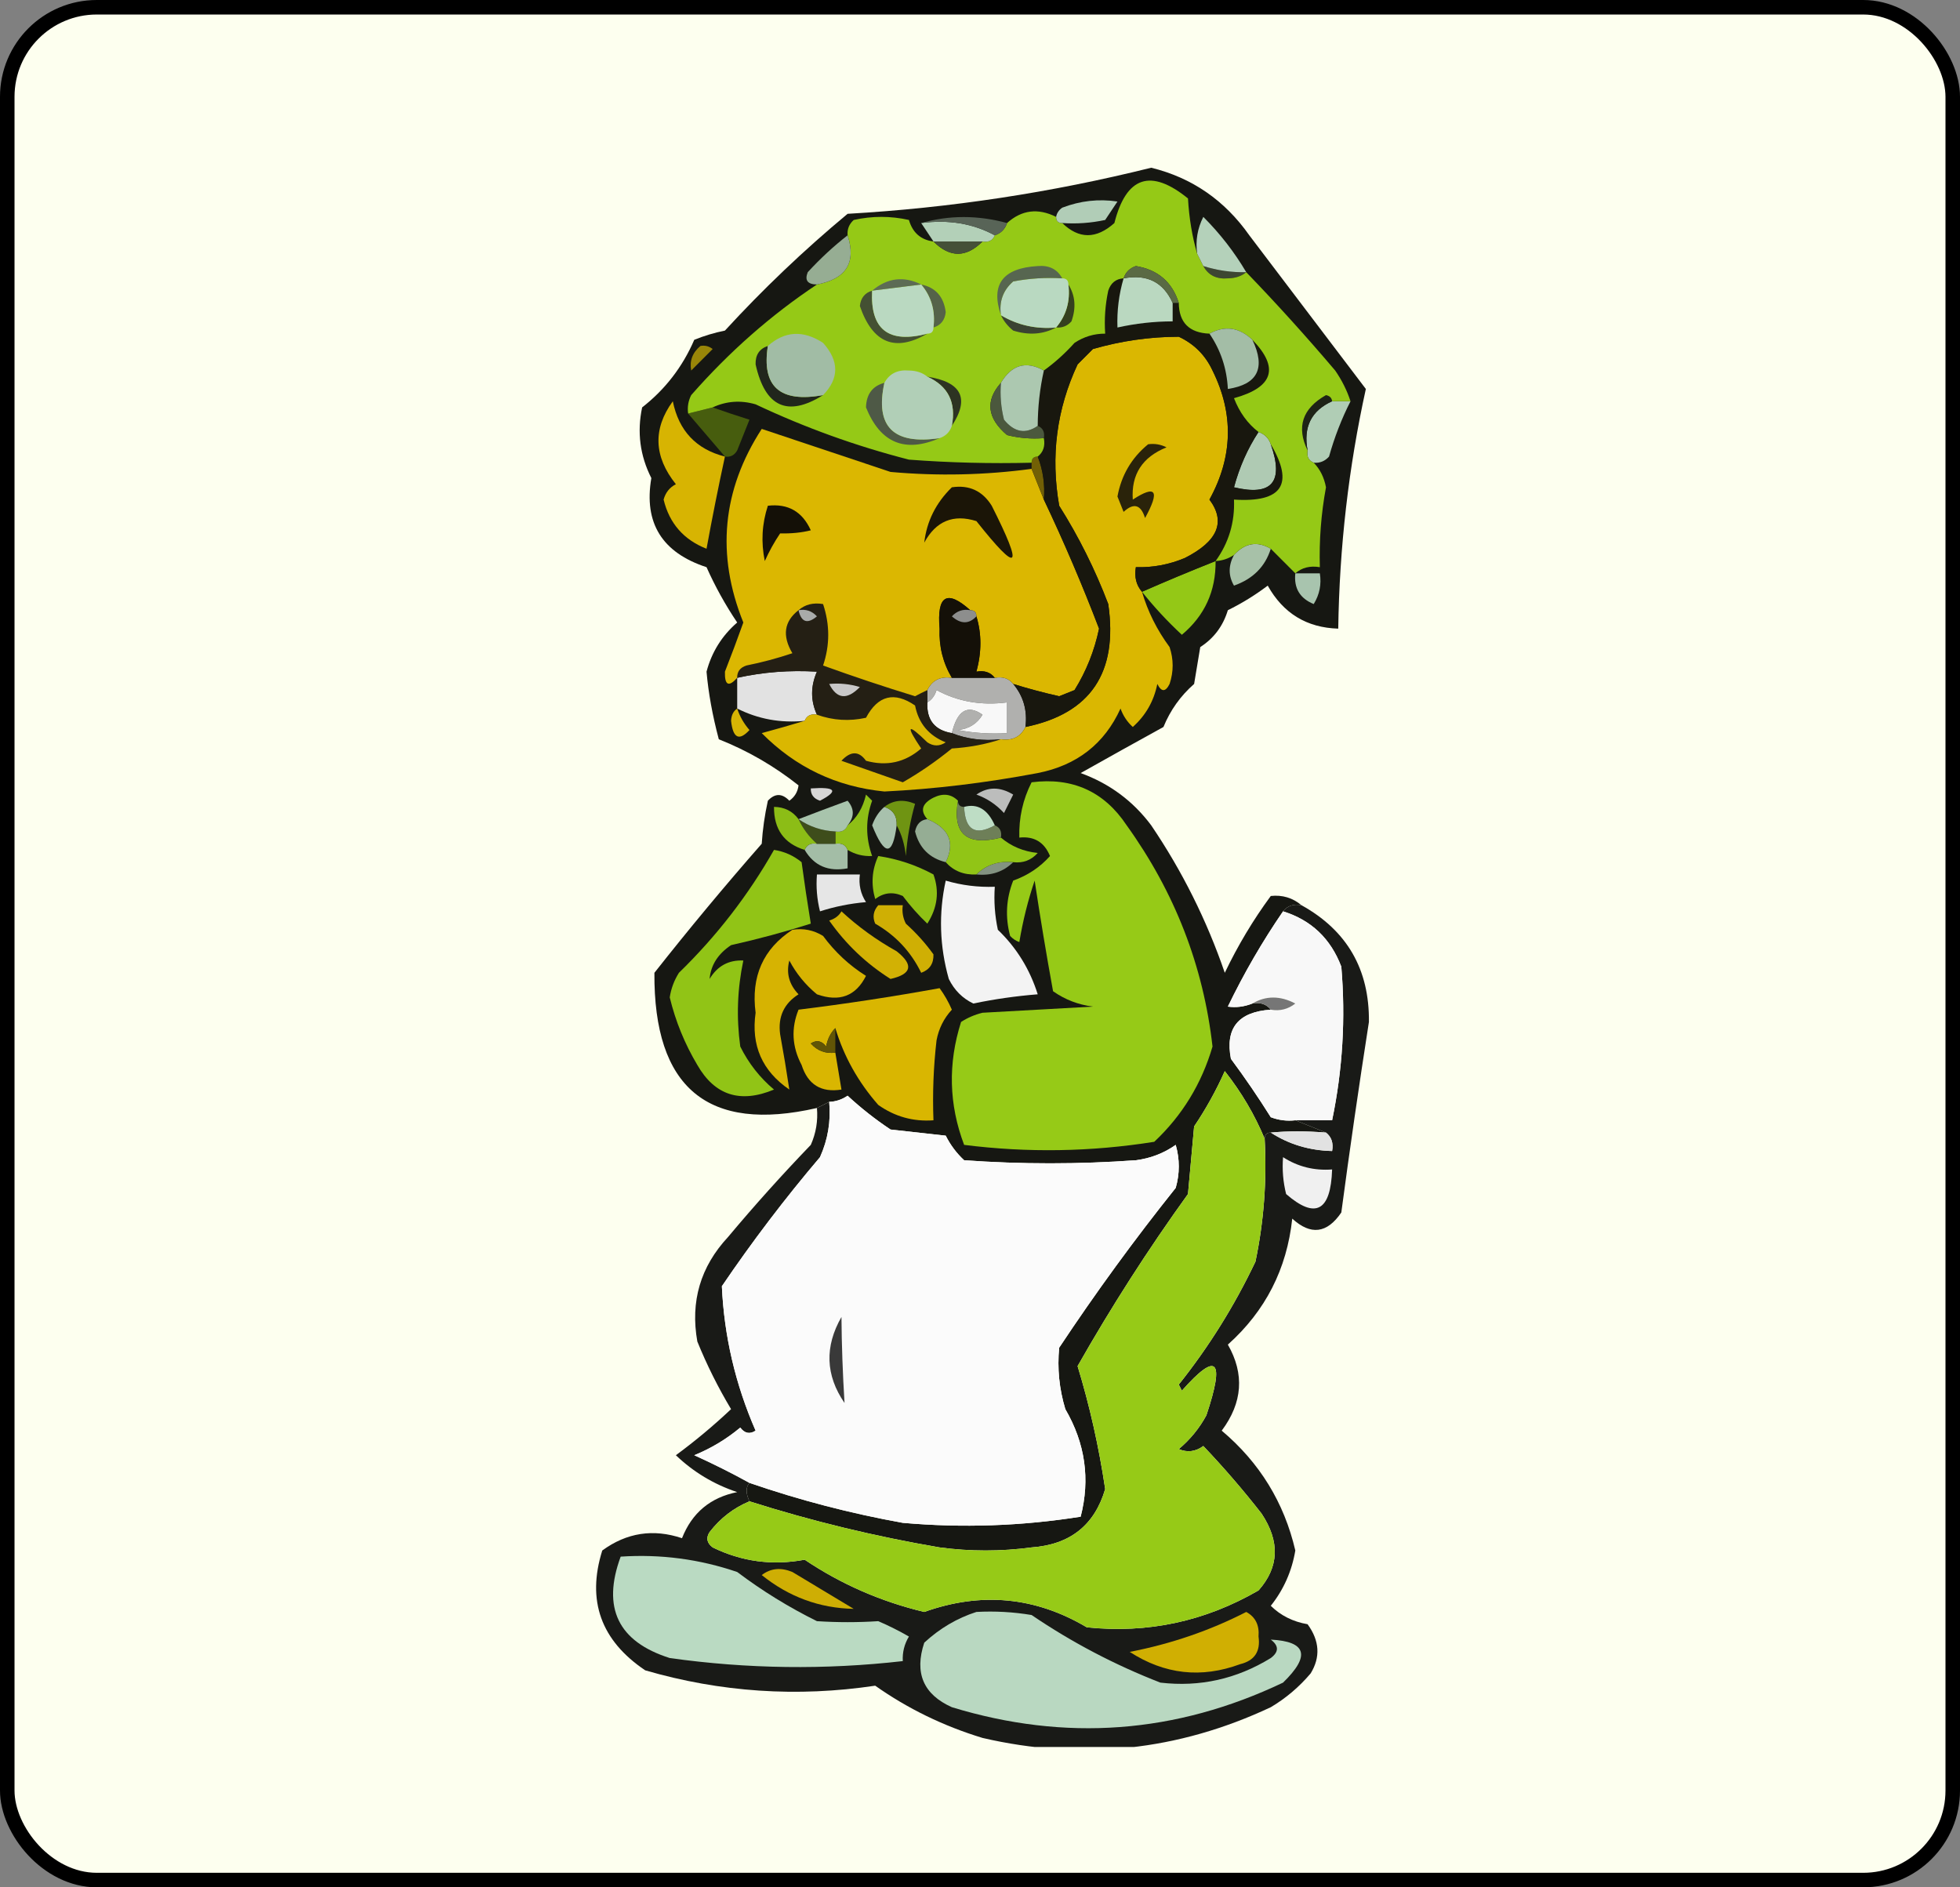<svg width="405" height="390" viewBox="0 0 405 390" fill="none" xmlns="http://www.w3.org/2000/svg">
<rect x="0" y="0" width="405" height="390" fill="#808080" stroke="none"/>
<rect x="1.5" y="1.5" width="402" height="387" rx="18.5" fill="#FDFFEF" stroke="black" stroke-width="3"/>
<g clip-path="url(#clip0_578_5252)">
<path opacity="0.999" fill-rule="evenodd" clip-rule="evenodd" d="M268.922 187.052C267.286 186.751 266.019 187.174 265.12 188.322C260.853 194.536 257.051 201.098 253.715 208.006C255.386 208.254 257.077 208.042 258.784 207.371C260.42 207.07 261.687 207.493 262.586 208.641C255.87 209.084 253.124 212.471 254.348 218.801C257.25 222.712 259.997 226.734 262.586 230.865C264.224 231.488 265.915 231.7 267.655 231.5C269.768 232.347 271.879 233.193 273.991 234.04C269.875 233.707 266.073 233.707 262.586 234.04C261.74 234.04 261.318 234.463 261.318 235.31C259.262 230.357 256.517 225.7 253.081 221.341C251.29 225.355 249.178 229.165 246.744 232.77C246.322 237.427 245.899 242.083 245.477 246.74C237.241 258.161 229.637 270.014 222.665 282.298C225.162 290.483 227.063 298.948 228.368 307.697C226.178 315.167 221.109 319.189 213.161 319.761C206.824 320.608 200.488 320.608 194.151 319.761C180.814 317.492 167.719 314.317 154.864 310.237C154.084 308.588 154.084 307.318 154.864 306.427C165.178 309.987 175.738 312.739 186.547 314.682C198.864 315.772 211.114 315.35 223.299 313.412C225.3 305.66 224.245 298.252 220.131 291.188C218.867 286.996 218.445 282.763 218.864 278.488C226.4 267.126 234.426 256.119 242.942 245.47C243.788 242.507 243.788 239.543 242.942 236.58C240.478 238.311 237.731 239.37 234.705 239.755C222.877 240.602 211.048 240.602 199.22 239.755C197.645 238.289 196.378 236.595 195.418 234.675C191.616 234.252 187.815 233.828 184.013 233.405C180.873 231.319 177.917 228.991 175.141 226.42C173.979 227.217 172.712 227.641 171.34 227.69C170.494 228.113 169.65 228.537 168.805 228.96C146.253 234.126 135.059 224.814 135.221 201.022C142.375 191.946 149.767 183.057 157.399 174.353C157.584 171.424 158.006 168.461 158.666 165.463C160.125 163.9 161.603 163.9 163.102 165.463C164.205 164.691 164.838 163.633 165.003 162.288C159.965 158.293 154.474 155.118 148.528 152.764C147.22 147.837 146.376 143.181 145.993 138.794C147.057 134.763 149.168 131.376 152.33 128.635C149.892 125.018 147.779 121.208 145.993 117.205C136.798 114.199 132.996 108.061 134.588 98.791C132.241 94.157 131.607 89.289 132.687 84.187C137.447 80.47 141.037 75.814 143.459 70.217C145.505 69.387 147.618 68.752 149.795 68.312C157.706 59.694 166.155 51.651 175.141 44.183C196.338 42.969 217.249 39.794 237.873 34.659C246.294 36.724 253.053 41.381 258.15 48.628C266.176 59.211 274.203 69.794 282.229 80.377C278.668 96.569 276.767 113.078 276.526 129.905C270.018 129.711 265.161 126.748 261.952 121.015C259.367 122.971 256.62 124.665 253.715 126.095C252.724 129.366 250.823 131.906 248.012 133.714C247.59 136.254 247.166 138.794 246.744 141.334C243.933 143.8 241.821 146.763 240.408 150.224C234.739 153.343 229.036 156.518 223.299 159.748C229.258 161.917 234.116 165.515 237.873 170.543C244.286 180.008 249.355 190.167 253.081 201.022C255.785 195.372 258.954 190.08 262.586 185.147C264.982 184.889 267.094 185.524 268.922 187.052Z" fill="#161712"/>
<path opacity="0.996" fill-rule="evenodd" clip-rule="evenodd" d="M265.12 188.322C266.019 187.174 267.286 186.751 268.922 187.052C278.338 192.271 282.986 200.313 282.863 211.181C280.782 224.507 278.881 237.629 277.16 250.55C274.218 254.889 270.838 255.312 267.021 251.82C265.907 262.237 261.472 270.914 253.715 277.853C257.188 283.921 256.766 289.848 252.447 295.633C260.275 302.227 265.345 310.482 267.655 320.397C266.941 324.666 265.251 328.476 262.586 331.826C264.63 333.843 267.165 335.113 270.19 335.636C272.672 339.051 272.883 342.438 270.823 345.796C268.45 348.601 265.703 350.929 262.586 352.78C243.42 361.782 223.565 363.899 203.022 359.13C194.963 356.678 187.57 353.08 180.844 348.335C164.734 350.748 148.893 349.69 133.32 345.161C124.16 338.992 121.202 330.738 124.449 320.397C129.498 316.71 134.989 315.864 140.924 317.857C142.985 312.618 146.787 309.443 152.33 308.332C147.52 306.731 143.297 304.191 139.657 300.712C143.644 297.776 147.446 294.601 151.063 291.188C148.375 286.699 146.05 282.042 144.092 277.218C142.619 268.951 144.731 261.756 150.429 255.629C155.933 249.057 161.636 242.708 167.538 236.58C168.612 234.156 169.036 231.616 168.805 228.961C169.65 228.538 170.494 228.113 171.34 227.691C171.706 231.69 171.072 235.499 169.439 239.12C162.193 247.649 155.435 256.539 149.162 265.789C149.632 276.11 151.956 286.059 156.132 295.633C154.929 296.416 153.873 296.205 152.964 294.998C150.111 297.381 146.943 299.286 143.459 300.712C147.448 302.521 151.25 304.426 154.865 306.427C154.084 307.319 154.084 308.589 154.865 310.237C151.601 311.593 148.855 313.71 146.627 316.587C145.845 317.792 146.055 318.85 147.261 319.762C153.282 322.705 159.618 323.551 166.27 322.302C173.81 327.365 182.047 330.963 190.983 333.096C202.746 328.901 213.941 329.961 224.566 336.271C237.166 337.592 248.994 335.052 260.051 328.651C264.312 323.855 264.522 318.564 260.685 312.777C256.908 307.933 252.896 303.276 248.645 298.808C247.038 299.986 245.349 300.198 243.576 299.442C245.932 297.464 247.833 295.136 249.279 292.458C253.153 280.877 251.463 279.184 244.21 287.378C243.998 286.955 243.788 286.531 243.576 286.108C249.809 278.283 255.088 269.816 259.417 260.709C261.163 252.358 261.796 243.891 261.318 235.31C261.318 234.463 261.74 234.04 262.586 234.04C266.327 236.466 270.552 237.736 275.259 237.85C275.559 236.211 275.137 234.941 273.992 234.04C271.879 233.193 269.768 232.347 267.655 231.5C270.19 231.5 272.724 231.5 275.259 231.5C277.435 221.016 278.068 210.432 277.16 199.752C274.95 193.937 270.937 190.127 265.12 188.322Z" fill="#191A17"/>
<path fill-rule="evenodd" clip-rule="evenodd" d="M195.418 181.972C198.708 182.944 202.088 183.368 205.557 183.242C205.35 186.235 205.561 189.198 206.19 192.132C210.048 195.834 212.794 200.278 214.428 205.466C209.943 205.824 205.507 206.459 201.121 207.371C198.882 206.304 197.191 204.611 196.052 202.291C194.145 195.528 193.933 188.755 195.418 181.972Z" fill="#F3F3F3"/>
<path fill-rule="evenodd" clip-rule="evenodd" d="M168.805 180.703C171.762 180.703 174.719 180.703 177.676 180.703C177.405 182.79 177.828 184.695 178.943 186.417C175.655 186.704 172.486 187.339 169.439 188.322C168.811 185.817 168.6 183.277 168.805 180.703Z" fill="#E6E6E6"/>
<path fill-rule="evenodd" clip-rule="evenodd" d="M181.478 176.893C185.522 177.495 189.324 178.764 192.884 180.702C194.14 184.187 193.716 187.574 191.616 190.862C189.79 189.129 188.101 187.224 186.547 185.147C184.504 184.233 182.603 184.444 180.844 185.782C179.953 182.697 180.164 179.735 181.478 176.893Z" fill="#8FC115"/>
<path fill-rule="evenodd" clip-rule="evenodd" d="M209.359 178.162C207.329 180.161 204.794 181.008 201.755 180.702C203.785 178.703 206.32 177.856 209.359 178.162Z" fill="#839381"/>
<path fill-rule="evenodd" clip-rule="evenodd" d="M168.805 174.353C170.072 174.353 171.339 174.353 172.607 174.353C173.864 174.135 174.708 174.559 175.141 175.623C175.141 176.893 175.141 178.163 175.141 179.433C171.173 180.185 168.217 178.915 166.27 175.623C166.704 174.559 167.548 174.135 168.805 174.353Z" fill="#A3BDA6"/>
<path fill-rule="evenodd" clip-rule="evenodd" d="M175.141 175.623C174.708 174.559 173.864 174.134 172.607 174.353C172.607 173.506 172.607 172.66 172.607 171.813C173.864 172.031 174.708 171.607 175.141 170.543C177.041 169.047 178.308 166.93 178.943 164.193C179.365 164.616 179.789 165.04 180.211 165.463C178.846 169.24 178.846 173.05 180.211 176.893C178.362 176.978 176.672 176.555 175.141 175.623Z" fill="#8EBF16"/>
<path fill-rule="evenodd" clip-rule="evenodd" d="M197.953 165.463C196.788 172.326 199.745 174.866 206.824 173.083C208.965 174.9 211.499 175.958 214.428 176.258C213.081 177.766 211.39 178.401 209.359 178.163C206.32 177.857 203.785 178.704 201.755 180.702C199.153 180.827 197.041 179.98 195.418 178.163C197.39 174.114 196.123 171.151 191.616 169.273C190.088 167.52 190.51 166.038 192.884 164.828C194.868 163.857 196.558 164.069 197.953 165.463Z" fill="#91C516"/>
<path fill-rule="evenodd" clip-rule="evenodd" d="M165.003 169.273C167.28 170.835 169.815 171.681 172.607 171.813C172.607 172.66 172.607 173.506 172.607 174.353C171.339 174.353 170.072 174.353 168.805 174.353C167.171 172.909 165.904 171.216 165.003 169.273Z" fill="#3E4D1B"/>
<path fill-rule="evenodd" clip-rule="evenodd" d="M165.003 169.273C165.904 171.216 167.171 172.909 168.805 174.353C167.548 174.134 166.704 174.558 166.27 175.623C162.015 174.318 159.902 171.356 159.934 166.733C162.087 166.767 163.777 167.614 165.003 169.273Z" fill="#8CBD16"/>
<path fill-rule="evenodd" clip-rule="evenodd" d="M191.617 169.273C196.123 171.151 197.39 174.114 195.418 178.163C192.058 177.335 189.945 175.218 189.082 171.813C189.395 170.272 190.24 169.425 191.617 169.273Z" fill="#95AD94"/>
<path fill-rule="evenodd" clip-rule="evenodd" d="M182.745 166.733C184.527 167.334 185.372 168.604 185.28 170.543C184.463 176.965 182.773 176.965 180.211 170.543C180.771 168.969 181.616 167.699 182.745 166.733Z" fill="#A8C1AD"/>
<path fill-rule="evenodd" clip-rule="evenodd" d="M175.141 170.544C174.708 171.608 173.864 172.032 172.607 171.814C169.815 171.682 167.28 170.836 165.003 169.274C168.236 168.024 171.616 166.754 175.141 165.464C176.568 167.125 176.568 168.819 175.141 170.544Z" fill="#A8C4AC"/>
<path fill-rule="evenodd" clip-rule="evenodd" d="M197.953 165.464C197.953 166.311 198.375 166.734 199.22 166.734C199.419 171.525 201.532 172.795 205.557 170.544C206.619 170.978 207.042 171.824 206.824 173.084C199.745 174.867 196.788 172.327 197.953 165.464Z" fill="#6E7F58"/>
<path fill-rule="evenodd" clip-rule="evenodd" d="M205.557 170.543C201.532 172.794 199.419 171.524 199.22 166.733C201.989 165.987 204.102 167.257 205.557 170.543Z" fill="#BEDDC5"/>
<path fill-rule="evenodd" clip-rule="evenodd" d="M213.161 161.654C221.606 160.587 228.154 163.551 232.804 170.543C242.751 184.383 248.664 199.622 250.546 216.261C248.298 223.948 244.285 230.51 238.507 235.945C225.441 238.026 212.345 238.238 199.22 236.58C196.062 228.233 195.852 219.768 198.587 211.181C199.939 210.304 201.418 209.669 203.022 209.277C210.626 208.854 218.23 208.43 225.834 208.007C222.807 207.622 220.061 206.563 217.596 204.832C216.211 197.232 214.944 189.613 213.794 181.973C212.417 186.025 211.361 190.259 210.626 194.672C209.883 194.407 209.25 193.983 208.725 193.402C207.685 189.524 207.895 185.714 209.359 181.973C212.377 180.892 214.912 179.199 216.963 176.893C215.795 174.028 213.683 172.758 210.626 173.083C210.506 169.023 211.351 165.213 213.161 161.654Z" fill="#96CA17"/>
<path fill-rule="evenodd" clip-rule="evenodd" d="M182.745 166.733C184.578 165.32 186.69 165.108 189.082 166.098C188.091 169.578 187.457 173.177 187.181 176.893C186.93 174.503 186.296 172.387 185.28 170.543C185.372 168.604 184.527 167.334 182.745 166.733Z" fill="#6F9412"/>
<path fill-rule="evenodd" clip-rule="evenodd" d="M201.755 164.194C204.117 162.552 206.652 162.552 209.359 164.194C208.725 165.464 208.091 166.734 207.458 168.004C205.847 166.247 203.946 164.977 201.755 164.194Z" fill="#BCBDBC"/>
<path fill-rule="evenodd" clip-rule="evenodd" d="M167.538 162.923C172.718 162.565 173.352 163.412 169.439 165.463C168.133 165.036 167.5 164.189 167.538 162.923Z" fill="#D7D6D6"/>
<path fill-rule="evenodd" clip-rule="evenodd" d="M196.686 140.064C199.642 140.064 202.6 140.064 205.557 140.064C207.193 139.763 208.46 140.186 209.359 141.334C211.473 143.847 212.317 146.81 211.893 150.224C210.896 152.261 209.207 153.108 206.824 152.764C203.168 153.152 199.788 152.729 196.686 151.494C197.803 146.794 199.916 145.524 203.022 147.684C201.906 149.552 200.216 150.61 197.953 150.859C201.306 151.49 204.686 151.702 208.091 151.494C208.091 149.377 208.091 147.261 208.091 145.144C202.803 145.835 197.945 144.988 193.517 142.604C193.165 143.767 192.531 144.614 191.616 145.144C191.616 144.297 191.616 143.451 191.616 142.604C192.614 140.567 194.303 139.72 196.686 140.064Z" fill="#B0B0AE"/>
<path fill-rule="evenodd" clip-rule="evenodd" d="M152.33 146.414C152.842 148.009 153.687 149.491 154.865 150.858C152.72 153.181 151.453 152.546 151.063 148.953C151.117 147.79 151.539 146.943 152.33 146.414Z" fill="#D7B504"/>
<path fill-rule="evenodd" clip-rule="evenodd" d="M196.686 151.494C193.141 150.901 191.45 148.785 191.616 145.144C192.531 144.614 193.165 143.768 193.517 142.604C197.945 144.988 202.803 145.835 208.091 145.144C208.091 147.261 208.091 149.377 208.091 151.494C204.686 151.702 201.306 151.49 197.953 150.859C200.216 150.61 201.906 149.552 203.022 147.684C199.916 145.524 197.803 146.794 196.686 151.494Z" fill="#F8F8F8"/>
<path fill-rule="evenodd" clip-rule="evenodd" d="M168.805 147.684C167.548 147.466 166.704 147.89 166.27 148.954C161.31 149.448 156.664 148.601 152.33 146.414C152.33 144.297 152.33 142.181 152.33 140.064C157.697 138.876 163.19 138.452 168.805 138.794C167.479 141.819 167.479 144.782 168.805 147.684Z" fill="#E2E2E2"/>
<path fill-rule="evenodd" clip-rule="evenodd" d="M191.616 142.604C191.616 143.45 191.616 144.297 191.616 145.144C191.45 148.785 193.141 150.9 196.686 151.493C199.788 152.729 203.168 153.152 206.824 152.763C203.695 153.801 200.317 154.436 196.686 154.668C193.425 157.324 190.045 159.653 186.547 161.653C182.389 160.182 178.165 158.7 173.874 157.208C175.789 155.157 177.478 155.157 178.943 157.208C183.227 158.399 187.029 157.552 190.349 154.668C187.073 149.796 187.496 149.371 191.616 153.398C192.884 154.245 194.151 154.245 195.418 153.398C191.914 152.005 189.803 149.465 189.082 145.779C184.792 142.843 181.413 143.69 178.943 148.319C175.495 149.083 172.116 148.871 168.805 147.684C167.479 144.782 167.479 141.819 168.805 138.794C163.189 138.452 157.697 138.875 152.33 140.064C152.292 138.798 152.925 137.951 154.231 137.524C157.451 136.88 160.619 136.033 163.736 134.984C161.593 131.371 162.016 128.408 165.003 126.095C166.356 124.908 168.046 124.484 170.072 124.825C171.489 129.085 171.489 133.318 170.072 137.524C176.364 139.8 182.701 141.917 189.082 143.874C189.947 143.413 190.793 142.99 191.616 142.604Z" fill="#241F14"/>
<path fill-rule="evenodd" clip-rule="evenodd" d="M171.339 141.334C173.493 141.131 175.605 141.342 177.676 141.969C175.034 144.686 172.922 144.474 171.339 141.334Z" fill="#C9C8C8"/>
<path fill-rule="evenodd" clip-rule="evenodd" d="M267.655 118.475C269.344 118.475 271.035 118.475 272.724 118.475C273.085 120.746 272.663 122.862 271.457 124.825C268.598 123.655 267.331 121.539 267.655 118.475Z" fill="#A8C4AE"/>
<path fill-rule="evenodd" clip-rule="evenodd" d="M251.18 115.936C251.245 122.154 248.922 127.233 244.21 131.175C241.168 128.344 238.422 125.381 235.972 122.285C240.811 120.159 245.88 118.042 251.18 115.936Z" fill="#94C816"/>
<path fill-rule="evenodd" clip-rule="evenodd" d="M262.586 113.395C261.432 117.092 258.898 119.632 254.982 121.015C253.798 118.99 253.798 116.873 254.982 114.665C257.288 112.175 259.823 111.752 262.586 113.395Z" fill="#A7C1A8"/>
<path fill-rule="evenodd" clip-rule="evenodd" d="M213.161 96.886C214.006 99.003 214.85 101.119 215.695 103.236C219.834 111.957 223.636 120.847 227.101 129.905C226.146 134.477 224.456 138.71 222.032 142.604C220.976 143.027 219.919 143.451 218.864 143.874C215.64 143.149 212.471 142.302 209.359 141.334C208.46 140.186 207.193 139.763 205.557 140.064C204.658 138.916 203.391 138.493 201.755 138.794C202.855 134.765 202.855 130.955 201.755 127.365C201.755 126.518 201.333 126.095 200.488 126.095C195.672 121.768 193.559 123.037 194.151 129.905C194.005 133.599 194.849 136.985 196.686 140.064C194.303 139.72 192.614 140.567 191.616 142.604C190.793 142.99 189.947 143.413 189.082 143.874C182.701 141.917 176.364 139.8 170.072 137.524C171.489 133.319 171.489 129.086 170.072 124.825C168.046 124.485 166.356 124.908 165.003 126.095C162.016 128.408 161.593 131.371 163.736 134.984C160.619 136.034 157.451 136.88 154.231 137.524C152.926 137.951 152.292 138.798 152.33 140.064C150.562 142.038 149.718 141.615 149.795 138.794C151.136 135.37 152.403 131.984 153.597 128.635C147.949 114.607 149.216 101.272 157.399 88.631C166.089 91.534 174.96 94.497 184.013 97.521C193.765 98.399 203.48 98.187 213.161 96.886Z" fill="#DBB701"/>
<path fill-rule="evenodd" clip-rule="evenodd" d="M200.488 126.095C198.999 125.817 197.731 126.241 196.686 127.365C198.533 128.993 200.224 128.993 201.755 127.365C202.855 130.956 202.855 134.766 201.755 138.795C203.391 138.494 204.658 138.917 205.557 140.065C202.6 140.065 199.642 140.065 196.686 140.065C194.849 136.986 194.005 133.599 194.151 129.905C193.559 123.038 195.672 121.768 200.488 126.095Z" fill="#141008"/>
<path fill-rule="evenodd" clip-rule="evenodd" d="M200.488 126.095C201.333 126.095 201.755 126.518 201.755 127.365C200.224 128.993 198.533 128.993 196.686 127.365C197.731 126.24 198.999 125.817 200.488 126.095Z" fill="#8D8E8D"/>
<path fill-rule="evenodd" clip-rule="evenodd" d="M165.003 126.095C166.492 125.817 167.759 126.24 168.805 127.365C166.838 129.013 165.571 128.59 165.003 126.095Z" fill="#A9ABA9"/>
<path fill-rule="evenodd" clip-rule="evenodd" d="M235.972 122.285C237.164 126.367 239.065 130.177 241.675 133.714C242.52 136.254 242.52 138.794 241.675 141.334C240.83 143.027 239.986 143.027 239.141 141.334C238.43 144.877 236.74 147.84 234.071 150.224C232.912 149.172 232.068 147.902 231.537 146.414C228.215 153.712 222.512 158.157 214.428 159.748C203.596 161.791 193.035 163.061 182.745 163.558C172.844 162.58 164.395 158.558 157.399 151.493C160.528 150.645 163.485 149.798 166.27 148.954C166.704 147.889 167.548 147.465 168.805 147.684C172.116 148.871 175.495 149.083 178.943 148.319C181.413 143.69 184.792 142.843 189.082 145.779C189.803 149.465 191.914 152.005 195.418 153.398C194.151 154.245 192.884 154.245 191.617 153.398C187.496 149.371 187.073 149.796 190.349 154.668C187.029 157.552 183.227 158.399 178.943 157.208C177.478 155.157 175.789 155.157 173.874 157.208C178.165 158.7 182.389 160.182 186.547 161.653C190.045 159.653 193.425 157.324 196.686 154.668C200.317 154.436 203.695 153.801 206.824 152.763C209.207 153.108 210.896 152.261 211.893 150.224C225.352 147.459 231.055 138.992 229.002 124.825C226.291 117.697 222.911 110.924 218.864 104.506C217.072 94.271 218.339 84.535 222.666 75.297C223.721 74.239 224.778 73.18 225.834 72.122C231.689 70.437 237.603 69.59 243.576 69.582C246.744 71.064 249.067 73.392 250.546 76.567C254.981 85.51 254.769 94.399 249.913 103.236C253.337 107.83 251.646 111.852 244.843 115.3C241.595 116.671 238.217 117.306 234.705 117.205C234.365 119.236 234.789 120.929 235.972 122.285Z" fill="#DAB701"/>
<path fill-rule="evenodd" clip-rule="evenodd" d="M158.666 104.506C162.838 104.023 165.795 105.716 167.538 109.586C165.61 110.068 163.499 110.28 161.201 110.221C159.984 112.024 158.929 113.928 158.033 115.936C157.229 112.056 157.44 108.247 158.666 104.506Z" fill="#141007"/>
<path fill-rule="evenodd" clip-rule="evenodd" d="M196.686 100.696C200.266 100.164 203.011 101.434 204.923 104.506C211.579 117.684 210.522 118.742 201.755 107.681C196.99 106.187 193.4 107.669 190.983 112.126C191.49 107.722 193.391 103.912 196.686 100.696Z" fill="#1B1507"/>
<path fill-rule="evenodd" clip-rule="evenodd" d="M214.428 94.347C215.529 97.162 215.951 100.125 215.695 103.236C214.85 101.12 214.006 99.003 213.161 96.887C213.161 96.463 213.161 96.04 213.161 95.617C213.161 94.77 213.583 94.347 214.428 94.347Z" fill="#726005"/>
<path fill-rule="evenodd" clip-rule="evenodd" d="M149.795 94.346C148.425 100.661 147.158 107.011 145.993 113.395C141.268 111.535 138.311 108.149 137.122 103.236C137.525 101.779 138.369 100.72 139.657 100.061C135.084 94.334 134.873 88.619 139.023 82.916C140.266 89.029 143.857 92.839 149.795 94.346Z" fill="#D7B402"/>
<path fill-rule="evenodd" clip-rule="evenodd" d="M260.051 89.267C261.318 89.69 262.164 90.537 262.586 91.806C265.349 99.613 262.814 102.576 254.982 100.696C256.112 96.501 257.802 92.692 260.051 89.267Z" fill="#AFCAB3"/>
<path fill-rule="evenodd" clip-rule="evenodd" d="M232.17 57.518C231.201 60.815 230.778 64.201 230.903 67.678C234.648 66.841 238.45 66.418 242.309 66.408C242.309 65.138 242.309 63.868 242.309 62.598C242.731 62.598 243.154 62.598 243.576 62.598C243.623 66.664 245.734 68.78 249.913 68.948C252.239 72.354 253.507 76.164 253.715 80.377C259.885 79.439 261.574 76.052 258.784 70.218C264.394 76.013 263.127 80.035 254.982 82.282C256.119 85.217 257.808 87.545 260.051 89.267C257.802 92.692 256.112 96.502 254.982 100.696C262.814 102.576 265.348 99.613 262.586 91.807C267.475 100.074 264.94 103.884 254.982 103.236C255.172 107.928 253.905 112.161 251.18 115.936C245.88 118.042 240.811 120.159 235.972 122.285C234.789 120.929 234.365 119.236 234.705 117.205C238.217 117.306 241.595 116.671 244.843 115.301C251.646 111.852 253.337 107.831 249.913 103.236C254.769 94.4 254.981 85.51 250.546 76.567C249.067 73.392 246.744 71.064 243.576 69.582C237.603 69.591 231.689 70.438 225.834 72.122C224.778 73.181 223.721 74.239 222.666 75.297C218.339 84.536 217.072 94.272 218.864 104.506C222.911 110.925 226.291 117.698 229.002 124.825C231.055 138.993 225.352 147.459 211.893 150.224C212.317 146.81 211.473 143.847 209.359 141.334C212.471 142.302 215.64 143.149 218.864 143.874C219.919 143.451 220.976 143.028 222.032 142.604C224.456 138.711 226.146 134.478 227.101 129.905C223.636 120.847 219.834 111.957 215.695 103.236C215.951 100.125 215.529 97.162 214.428 94.347C215.574 93.446 215.996 92.176 215.695 90.537C215.913 89.277 215.49 88.431 214.428 87.997C214.438 84.13 214.86 80.32 215.695 76.567C217.971 74.926 220.084 73.021 222.032 70.853C223.964 69.572 226.077 68.937 228.368 68.948C228.162 65.955 228.372 62.991 229.002 60.058C229.531 58.463 230.586 57.616 232.17 57.518Z" fill="#18170E"/>
<path fill-rule="evenodd" clip-rule="evenodd" d="M237.24 91.806C238.573 91.616 239.84 91.828 241.042 92.441C236.039 94.459 233.717 98.057 234.071 103.236C238.871 100.113 239.716 101.382 236.606 107.045C235.748 104.266 234.269 103.842 232.17 105.775C231.748 104.717 231.325 103.659 230.903 102.601C231.71 98.203 233.822 94.604 237.24 91.806Z" fill="#2A230A"/>
<path fill-rule="evenodd" clip-rule="evenodd" d="M147.261 84.187C149.629 85.031 152.164 85.878 154.864 86.727C154.019 88.844 153.175 90.96 152.33 93.077C151.751 94.089 150.905 94.513 149.795 94.347C147.224 91.351 144.689 88.388 142.191 85.457C143.881 85.034 145.571 84.61 147.261 84.187Z" fill="#475D0E"/>
<path fill-rule="evenodd" clip-rule="evenodd" d="M275.259 82.916C276.526 82.916 277.793 82.916 279.061 82.916C277.219 86.54 275.742 90.35 274.625 94.346C273.775 95.302 272.719 95.725 271.457 95.616C270.395 95.182 269.972 94.335 270.19 93.076C269.27 88.241 270.959 84.855 275.259 82.916Z" fill="#B0CDB5"/>
<path fill-rule="evenodd" clip-rule="evenodd" d="M275.259 82.917C270.959 84.856 269.27 88.242 270.19 93.077C267.844 88.231 269.111 84.421 273.992 81.647C274.761 81.804 275.183 82.228 275.259 82.917Z" fill="#1E2316"/>
<path fill-rule="evenodd" clip-rule="evenodd" d="M144.726 71.487C145.663 71.321 146.508 71.533 147.261 72.123C145.782 73.604 144.304 75.086 142.825 76.567C142.445 74.579 143.079 72.886 144.726 71.487Z" fill="#998608"/>
<path fill-rule="evenodd" clip-rule="evenodd" d="M248.645 54.978C251.515 55.891 254.471 56.314 257.517 56.248C256.536 57.07 255.268 57.493 253.715 57.518C251.364 57.721 249.674 56.874 248.645 54.978Z" fill="#3D4632"/>
<path fill-rule="evenodd" clip-rule="evenodd" d="M247.378 52.438C247.8 53.285 248.223 54.131 248.645 54.978C249.674 56.874 251.364 57.721 253.715 57.518C255.268 57.493 256.536 57.07 257.517 56.248C263.813 62.773 269.937 69.546 275.893 76.567C277.279 78.571 278.336 80.688 279.061 82.917C277.793 82.917 276.526 82.917 275.259 82.917C275.183 82.227 274.761 81.804 273.992 81.647C269.111 84.421 267.844 88.231 270.19 93.076C269.972 94.336 270.395 95.182 271.457 95.616C272.762 96.953 273.608 98.646 273.992 100.696C272.982 106.155 272.56 111.658 272.724 117.205C270.698 116.865 269.009 117.289 267.655 118.475C265.966 116.782 264.275 115.089 262.586 113.396C259.823 111.752 257.288 112.175 254.982 114.665C253.853 115.44 252.585 115.863 251.18 115.935C253.905 112.161 255.172 107.928 254.982 103.236C264.94 103.884 267.475 100.074 262.586 91.806C262.164 90.537 261.318 89.69 260.051 89.267C257.808 87.545 256.119 85.216 254.982 82.282C263.127 80.035 264.394 76.013 258.784 70.217C256.053 67.634 253.096 67.211 249.913 68.947C245.734 68.78 243.623 66.664 243.576 62.598C242.206 58.265 239.248 55.725 234.705 54.978C233.41 55.429 232.565 56.276 232.17 57.518C230.586 57.616 229.531 58.463 229.002 60.058C228.372 62.991 228.162 65.954 228.368 68.947C226.077 68.936 223.965 69.572 222.032 70.852C220.084 73.02 217.971 74.925 215.695 76.567C212.018 74.516 209.061 75.362 206.824 79.107C203.544 82.81 203.968 86.408 208.092 89.901C210.592 90.531 213.127 90.742 215.695 90.537C215.996 92.176 215.574 93.446 214.428 94.346C213.583 94.346 213.161 94.77 213.161 95.616C204.701 95.828 196.252 95.616 187.815 94.981C176.882 92.176 166.321 88.366 156.132 83.552C153.054 82.659 150.097 82.87 147.261 84.187C145.571 84.61 143.881 85.034 142.191 85.457C142.003 84.121 142.213 82.851 142.825 81.647C150.672 72.701 159.332 65.082 168.805 58.788C174.86 57.636 176.971 54.25 175.141 48.628C175.033 47.364 175.456 46.305 176.409 45.453C180.211 44.607 184.013 44.607 187.815 45.453C188.579 48.084 190.268 49.566 192.884 49.898C196.264 53.285 199.642 53.285 203.022 49.898C204.279 50.116 205.123 49.693 205.557 48.628C206.824 48.205 207.67 47.358 208.092 46.088C211.109 43.371 214.489 42.948 218.23 44.819C218.23 45.665 218.652 46.088 219.497 46.088C222.939 49.433 226.53 49.433 230.269 46.088C232.713 36.456 237.782 34.763 245.477 41.009C245.707 45.066 246.34 48.875 247.378 52.438Z" fill="#95C916"/>
<path fill-rule="evenodd" clip-rule="evenodd" d="M182.745 79.107C180.778 88.146 184.58 91.956 194.151 90.536C186.969 93.648 181.9 91.532 178.943 84.187C179.021 81.453 180.288 79.759 182.745 79.107Z" fill="#4E5946"/>
<path fill-rule="evenodd" clip-rule="evenodd" d="M206.824 79.107C206.619 81.681 206.83 84.221 207.458 86.727C209.584 89.334 211.907 89.757 214.428 87.997C215.49 88.43 215.913 89.277 215.695 90.536C213.126 90.742 210.592 90.531 208.091 89.901C203.968 86.408 203.544 82.81 206.824 79.107Z" fill="#4B583D"/>
<path fill-rule="evenodd" clip-rule="evenodd" d="M191.616 77.837C198.716 78.943 200.407 82.33 196.686 87.997C197.606 83.162 195.916 79.776 191.616 77.837Z" fill="#2D3322"/>
<path fill-rule="evenodd" clip-rule="evenodd" d="M191.617 77.838C195.917 79.776 197.606 83.162 196.686 87.997C196.264 89.267 195.418 90.114 194.151 90.537C184.58 91.957 180.779 88.147 182.745 79.107C183.774 77.211 185.464 76.365 187.815 76.567C189.368 76.592 190.636 77.016 191.617 77.838Z" fill="#B1CFB7"/>
<path fill-rule="evenodd" clip-rule="evenodd" d="M158.666 71.488C157.346 79.886 161.148 83.272 170.072 81.647C162.742 86.238 158.096 84.121 156.132 75.298C156.072 73.345 156.918 72.075 158.666 71.488Z" fill="#21261C"/>
<path fill-rule="evenodd" clip-rule="evenodd" d="M215.695 76.567C214.86 80.32 214.438 84.13 214.428 87.997C211.907 89.758 209.584 89.334 207.458 86.727C206.83 84.222 206.619 81.682 206.824 79.107C209.061 75.362 212.018 74.516 215.695 76.567Z" fill="#ACC8B0"/>
<path fill-rule="evenodd" clip-rule="evenodd" d="M258.784 70.217C261.574 76.052 259.885 79.439 253.715 80.377C253.507 76.164 252.239 72.354 249.913 68.948C253.096 67.211 256.053 67.634 258.784 70.217Z" fill="#A3BDA6"/>
<path fill-rule="evenodd" clip-rule="evenodd" d="M170.072 81.647C161.148 83.271 157.346 79.885 158.666 71.487C162.165 68.388 165.967 68.177 170.072 70.852C173.424 74.598 173.424 78.196 170.072 81.647Z" fill="#A1BCA5"/>
<path fill-rule="evenodd" clip-rule="evenodd" d="M180.211 60.058C179.797 68.091 183.599 71.054 191.616 68.947C184.958 72.825 180.311 70.921 177.676 63.233C177.852 61.58 178.696 60.522 180.211 60.058Z" fill="#445033"/>
<path fill-rule="evenodd" clip-rule="evenodd" d="M206.824 65.138C210.265 67.199 214.067 68.045 218.23 67.678C215.533 69.112 212.577 69.323 209.359 68.313C208.242 67.413 207.398 66.355 206.824 65.138Z" fill="#3B4332"/>
<path fill-rule="evenodd" clip-rule="evenodd" d="M220.765 58.788C222.187 61.059 222.398 63.599 221.398 66.408C220.548 67.363 219.492 67.787 218.23 67.678C220.344 65.165 221.188 62.202 220.765 58.788Z" fill="#35401F"/>
<path fill-rule="evenodd" clip-rule="evenodd" d="M190.349 58.788C193.32 59.396 195.01 61.301 195.418 64.503C195.242 66.155 194.398 67.213 192.884 67.678C193.307 64.264 192.463 61.301 190.349 58.788Z" fill="#556349"/>
<path fill-rule="evenodd" clip-rule="evenodd" d="M190.349 58.788C192.463 61.301 193.307 64.264 192.884 67.678C192.884 68.524 192.462 68.948 191.616 68.948C183.599 71.054 179.798 68.091 180.211 60.058C183.591 59.635 186.969 59.211 190.349 58.788Z" fill="#BAD9C1"/>
<path fill-rule="evenodd" clip-rule="evenodd" d="M190.349 58.788C186.969 59.211 183.591 59.634 180.211 60.057C183.37 57.411 186.75 56.988 190.349 58.788Z" fill="#5D6B55"/>
<path fill-rule="evenodd" clip-rule="evenodd" d="M232.17 57.518C236.995 56.596 240.375 58.289 242.309 62.598C242.309 63.868 242.309 65.138 242.309 66.408C238.45 66.418 234.648 66.841 230.903 67.678C230.778 64.202 231.201 60.815 232.17 57.518Z" fill="#BAD8C0"/>
<path fill-rule="evenodd" clip-rule="evenodd" d="M219.497 57.518C220.343 57.518 220.765 57.941 220.765 58.788C221.188 62.202 220.344 65.165 218.23 67.677C214.067 68.045 210.265 67.199 206.824 65.138C206.416 62.315 207.261 59.987 209.359 58.153C212.712 57.521 216.092 57.31 219.497 57.518Z" fill="#B9D9C1"/>
<path fill-rule="evenodd" clip-rule="evenodd" d="M243.576 62.598C243.154 62.598 242.731 62.598 242.309 62.598C240.375 58.289 236.995 56.596 232.17 57.518C232.565 56.276 233.41 55.429 234.705 54.978C239.248 55.725 242.206 58.265 243.576 62.598Z" fill="#5A6A44"/>
<path fill-rule="evenodd" clip-rule="evenodd" d="M219.497 57.518C216.092 57.309 212.712 57.521 209.359 58.153C207.261 59.987 206.416 62.315 206.824 65.137C204.661 58.784 207.195 55.397 214.428 54.978C216.779 54.775 218.468 55.621 219.497 57.518Z" fill="#576650"/>
<path fill-rule="evenodd" clip-rule="evenodd" d="M175.141 48.628C176.971 54.25 174.86 57.636 168.805 58.788C166.868 58.766 166.235 57.919 166.904 56.248C169.544 53.383 172.29 50.843 175.141 48.628Z" fill="#96AD93"/>
<path fill-rule="evenodd" clip-rule="evenodd" d="M192.884 49.898C196.264 49.898 199.642 49.898 203.022 49.898C199.642 53.285 196.264 53.285 192.884 49.898Z" fill="#455038"/>
<path fill-rule="evenodd" clip-rule="evenodd" d="M257.517 56.248C254.471 56.314 251.515 55.891 248.645 54.978C248.223 54.131 247.8 53.285 247.378 52.438C246.999 49.766 247.421 47.226 248.645 44.818C252.108 48.282 255.066 52.092 257.517 56.248Z" fill="#B4D1BA"/>
<path fill-rule="evenodd" clip-rule="evenodd" d="M190.349 46.089C196.015 45.34 201.084 46.187 205.557 48.629C205.123 49.693 204.279 50.116 203.022 49.898C199.642 49.898 196.264 49.898 192.884 49.898C192.038 48.629 191.194 47.359 190.349 46.089Z" fill="#B3D0B8"/>
<path fill-rule="evenodd" clip-rule="evenodd" d="M190.349 46.088C196.136 44.441 202.05 44.441 208.091 46.088C207.669 47.358 206.824 48.205 205.557 48.628C201.084 46.186 196.015 45.34 190.349 46.088Z" fill="#586457"/>
<path fill-rule="evenodd" clip-rule="evenodd" d="M219.497 46.088C218.652 46.088 218.23 45.665 218.23 44.818C218.371 44.034 218.793 43.399 219.497 42.913C223.226 41.485 227.028 41.062 230.903 41.643C230.058 42.913 229.214 44.183 228.368 45.453C225.441 46.084 222.484 46.296 219.497 46.088Z" fill="#B1CDB7"/>
<path fill-rule="evenodd" clip-rule="evenodd" d="M265.12 188.322C270.937 190.126 274.95 193.936 277.16 199.751C278.068 210.432 277.435 221.015 275.259 231.5C272.724 231.5 270.19 231.5 267.655 231.5C265.915 231.699 264.224 231.487 262.586 230.865C259.997 226.734 257.25 222.712 254.348 218.8C253.124 212.471 255.87 209.084 262.586 208.641C264.459 208.974 266.148 208.551 267.655 207.371C264.521 205.724 261.563 205.724 258.784 207.371C257.077 208.041 255.386 208.254 253.715 208.006C257.051 201.097 260.853 194.536 265.12 188.322Z" fill="#F8F8F8"/>
<path fill-rule="evenodd" clip-rule="evenodd" d="M173.874 188.322C177.287 191.485 181.089 194.236 185.28 196.576C188.838 199.388 188.416 201.293 184.013 202.291C179.008 199.139 174.783 195.117 171.339 190.227C172.5 189.874 173.344 189.239 173.874 188.322Z" fill="#D2B104"/>
<path fill-rule="evenodd" clip-rule="evenodd" d="M163.736 192.132C166.002 191.771 168.114 192.193 170.072 193.402C172.537 196.742 175.494 199.493 178.943 201.657C176.842 205.844 173.462 207.114 168.805 205.467C166.425 203.507 164.524 201.18 163.102 198.482C162.423 201.107 163.056 203.436 165.003 205.467C161.985 207.383 160.718 210.134 161.201 213.722C161.912 217.62 162.546 221.43 163.102 225.151C157.493 221.317 155.17 216.025 156.132 209.277C155.156 201.789 157.691 196.074 163.736 192.132Z" fill="#D6B302"/>
<path fill-rule="evenodd" clip-rule="evenodd" d="M181.478 187.053C183.167 187.053 184.858 187.053 186.547 187.053C186.358 188.389 186.569 189.659 187.181 190.863C189.353 192.822 191.254 194.939 192.884 197.212C192.943 199.117 192.099 200.387 190.349 201.022C188.234 196.674 185.066 193.288 180.844 190.863C180.249 189.495 180.46 188.225 181.478 187.053Z" fill="#CFAF04"/>
<path fill-rule="evenodd" clip-rule="evenodd" d="M159.934 175.623C162.05 175.941 163.951 176.788 165.637 178.162C166.213 182.422 166.847 186.655 167.538 190.862C162.192 192.561 156.701 194.042 151.063 195.307C148.353 197.113 146.874 199.44 146.627 202.291C148.229 199.616 150.552 198.346 153.597 198.482C152.354 204.36 152.142 210.287 152.964 216.261C154.69 219.735 157.014 222.698 159.934 225.15C152.972 228.051 147.692 226.357 144.092 220.071C141.487 215.697 139.586 211.04 138.39 206.101C138.667 204.275 139.301 202.582 140.29 201.021C148.081 193.439 154.628 184.972 159.934 175.623Z" fill="#91C416"/>
<path fill-rule="evenodd" clip-rule="evenodd" d="M258.784 207.372C261.563 205.725 264.521 205.725 267.655 207.372C266.148 208.552 264.459 208.975 262.586 208.642C261.687 207.494 260.42 207.071 258.784 207.372Z" fill="#767676"/>
<path fill-rule="evenodd" clip-rule="evenodd" d="M172.607 212.452C171.634 213.421 171 214.691 170.706 216.262C169.796 215.054 168.74 214.843 167.538 215.627C168.885 217.135 170.575 217.77 172.607 217.532C173.029 220.072 173.452 222.611 173.874 225.151C169.682 225.819 166.937 224.127 165.637 220.072C163.655 216.31 163.443 212.5 165.003 208.642C174.69 207.448 184.406 205.968 194.151 204.197C195.156 205.575 196.001 207.057 196.686 208.642C195.031 210.435 193.974 212.552 193.517 214.992C192.885 220.479 192.673 225.982 192.884 231.501C188.709 231.807 184.907 230.749 181.478 228.326C177.325 223.592 174.368 218.3 172.607 212.452Z" fill="#D9B601"/>
<path fill-rule="evenodd" clip-rule="evenodd" d="M172.607 212.451C172.607 214.144 172.607 215.838 172.607 217.531C170.575 217.77 168.885 217.135 167.538 215.626C168.74 214.842 169.796 215.053 170.706 216.261C171 214.69 171.634 213.42 172.607 212.451Z" fill="#615506"/>
<path fill-rule="evenodd" clip-rule="evenodd" d="M154.865 306.427C151.25 304.426 147.448 302.521 143.459 300.713C146.943 299.287 150.111 297.382 152.964 294.998C153.873 296.206 154.929 296.416 156.132 295.633C151.956 286.059 149.632 276.11 149.162 265.789C155.435 256.539 162.193 247.649 169.439 239.12C171.072 235.5 171.706 231.69 171.34 227.691C172.712 227.641 173.979 227.217 175.141 226.421C177.917 228.991 180.873 231.319 184.013 233.406C187.815 233.828 191.616 234.253 195.418 234.676C196.378 236.596 197.645 238.29 199.22 239.755C211.048 240.602 222.877 240.602 234.705 239.755C237.731 239.371 240.478 238.311 242.942 236.58C243.788 239.543 243.788 242.507 242.942 245.47C234.426 256.12 226.4 267.126 218.864 278.489C218.445 282.763 218.867 286.996 220.131 291.188C224.245 298.253 225.3 305.66 223.299 313.412C211.114 315.35 198.864 315.773 186.547 314.682C175.738 312.739 165.178 309.987 154.865 306.427Z" fill="#FBFBFB"/>
<path fill-rule="evenodd" clip-rule="evenodd" d="M261.318 235.31C261.796 243.891 261.163 252.358 259.417 260.709C255.088 269.816 249.809 278.283 243.576 286.108C243.788 286.531 243.998 286.955 244.21 287.378C251.463 279.184 253.153 280.877 249.279 292.458C247.833 295.136 245.932 297.464 243.576 299.442C245.349 300.198 247.038 299.986 248.645 298.807C252.896 303.276 256.908 307.933 260.685 312.777C264.522 318.564 264.312 323.855 260.051 328.651C248.994 335.052 237.166 337.592 224.566 336.271C213.941 329.961 202.746 328.901 190.983 333.096C182.047 330.963 173.81 327.365 166.27 322.301C159.618 323.551 153.282 322.705 147.261 319.762C146.055 318.85 145.845 317.792 146.627 316.587C148.855 313.71 151.601 311.593 154.865 310.237C167.719 314.317 180.814 317.492 194.151 319.762C200.488 320.609 206.824 320.609 213.161 319.762C221.109 319.189 226.178 315.167 228.368 307.697C227.063 298.948 225.162 290.483 222.666 282.298C229.637 270.014 237.241 258.162 245.477 246.74C245.899 242.083 246.322 237.427 246.744 232.77C249.178 229.165 251.29 225.355 253.081 221.341C256.517 225.701 259.262 230.357 261.318 235.31Z" fill="#96CA17"/>
<path fill-rule="evenodd" clip-rule="evenodd" d="M157.399 325.476C159.232 324.063 161.344 323.851 163.736 324.841C167.96 327.381 172.185 329.921 176.409 332.461C169.347 332.318 163.011 329.99 157.399 325.476Z" fill="#CEAE04"/>
<path fill-rule="evenodd" clip-rule="evenodd" d="M128.251 321.666C136.501 321.12 144.528 322.178 152.33 324.841C157.487 328.731 162.978 332.118 168.805 335.001C173.058 335.274 177.282 335.274 181.478 335.001C183.659 335.939 185.77 336.998 187.814 338.176C186.869 339.745 186.447 341.439 186.547 343.255C170.463 345.085 154.41 344.873 138.389 342.62C127.725 339.237 124.345 332.253 128.251 321.666Z" fill="#BADAC2"/>
<path fill-rule="evenodd" clip-rule="evenodd" d="M173.874 272.139C173.919 277.912 174.13 283.839 174.508 289.918C170.577 284.192 170.365 278.267 173.874 272.139Z" fill="#393939"/>
<path fill-rule="evenodd" clip-rule="evenodd" d="M265.12 239.12C268.178 241.09 271.557 241.936 275.259 241.66C274.978 250.299 271.809 251.992 265.754 246.74C265.127 244.234 264.915 241.694 265.12 239.12Z" fill="#F0F0F0"/>
<path fill-rule="evenodd" clip-rule="evenodd" d="M273.992 234.04C275.137 234.94 275.559 236.21 275.259 237.85C270.552 237.736 266.327 236.466 262.586 234.04C266.073 233.707 269.875 233.707 273.992 234.04Z" fill="#E2E2E2"/>
<path fill-rule="evenodd" clip-rule="evenodd" d="M201.755 333.096C205.58 332.887 209.382 333.099 213.161 333.731C221.472 339.377 230.343 344.034 239.774 347.701C247.92 348.653 255.524 346.96 262.586 342.621C264.275 341.351 264.275 340.081 262.586 338.811C269.982 339.196 270.827 342.159 265.12 347.701C242.977 358.25 220.165 359.944 196.686 352.78C190.802 350.149 188.901 345.704 190.983 339.446C194.18 336.491 197.772 334.375 201.755 333.096Z" fill="#B9D8C1"/>
<path fill-rule="evenodd" clip-rule="evenodd" d="M257.516 333.096C259.409 334.127 260.254 335.82 260.051 338.176C260.497 341.254 259.23 343.159 256.249 343.891C248.233 346.856 240.63 346.009 233.438 341.351C241.979 339.699 250.006 336.947 257.516 333.096Z" fill="#D0AF02"/>
</g>
<defs>
<clipPath id="clip0_578_5252">
<rect width="175" height="332" fill="white" transform="translate(115 29)"/>
</clipPath>
</defs>
</svg>
